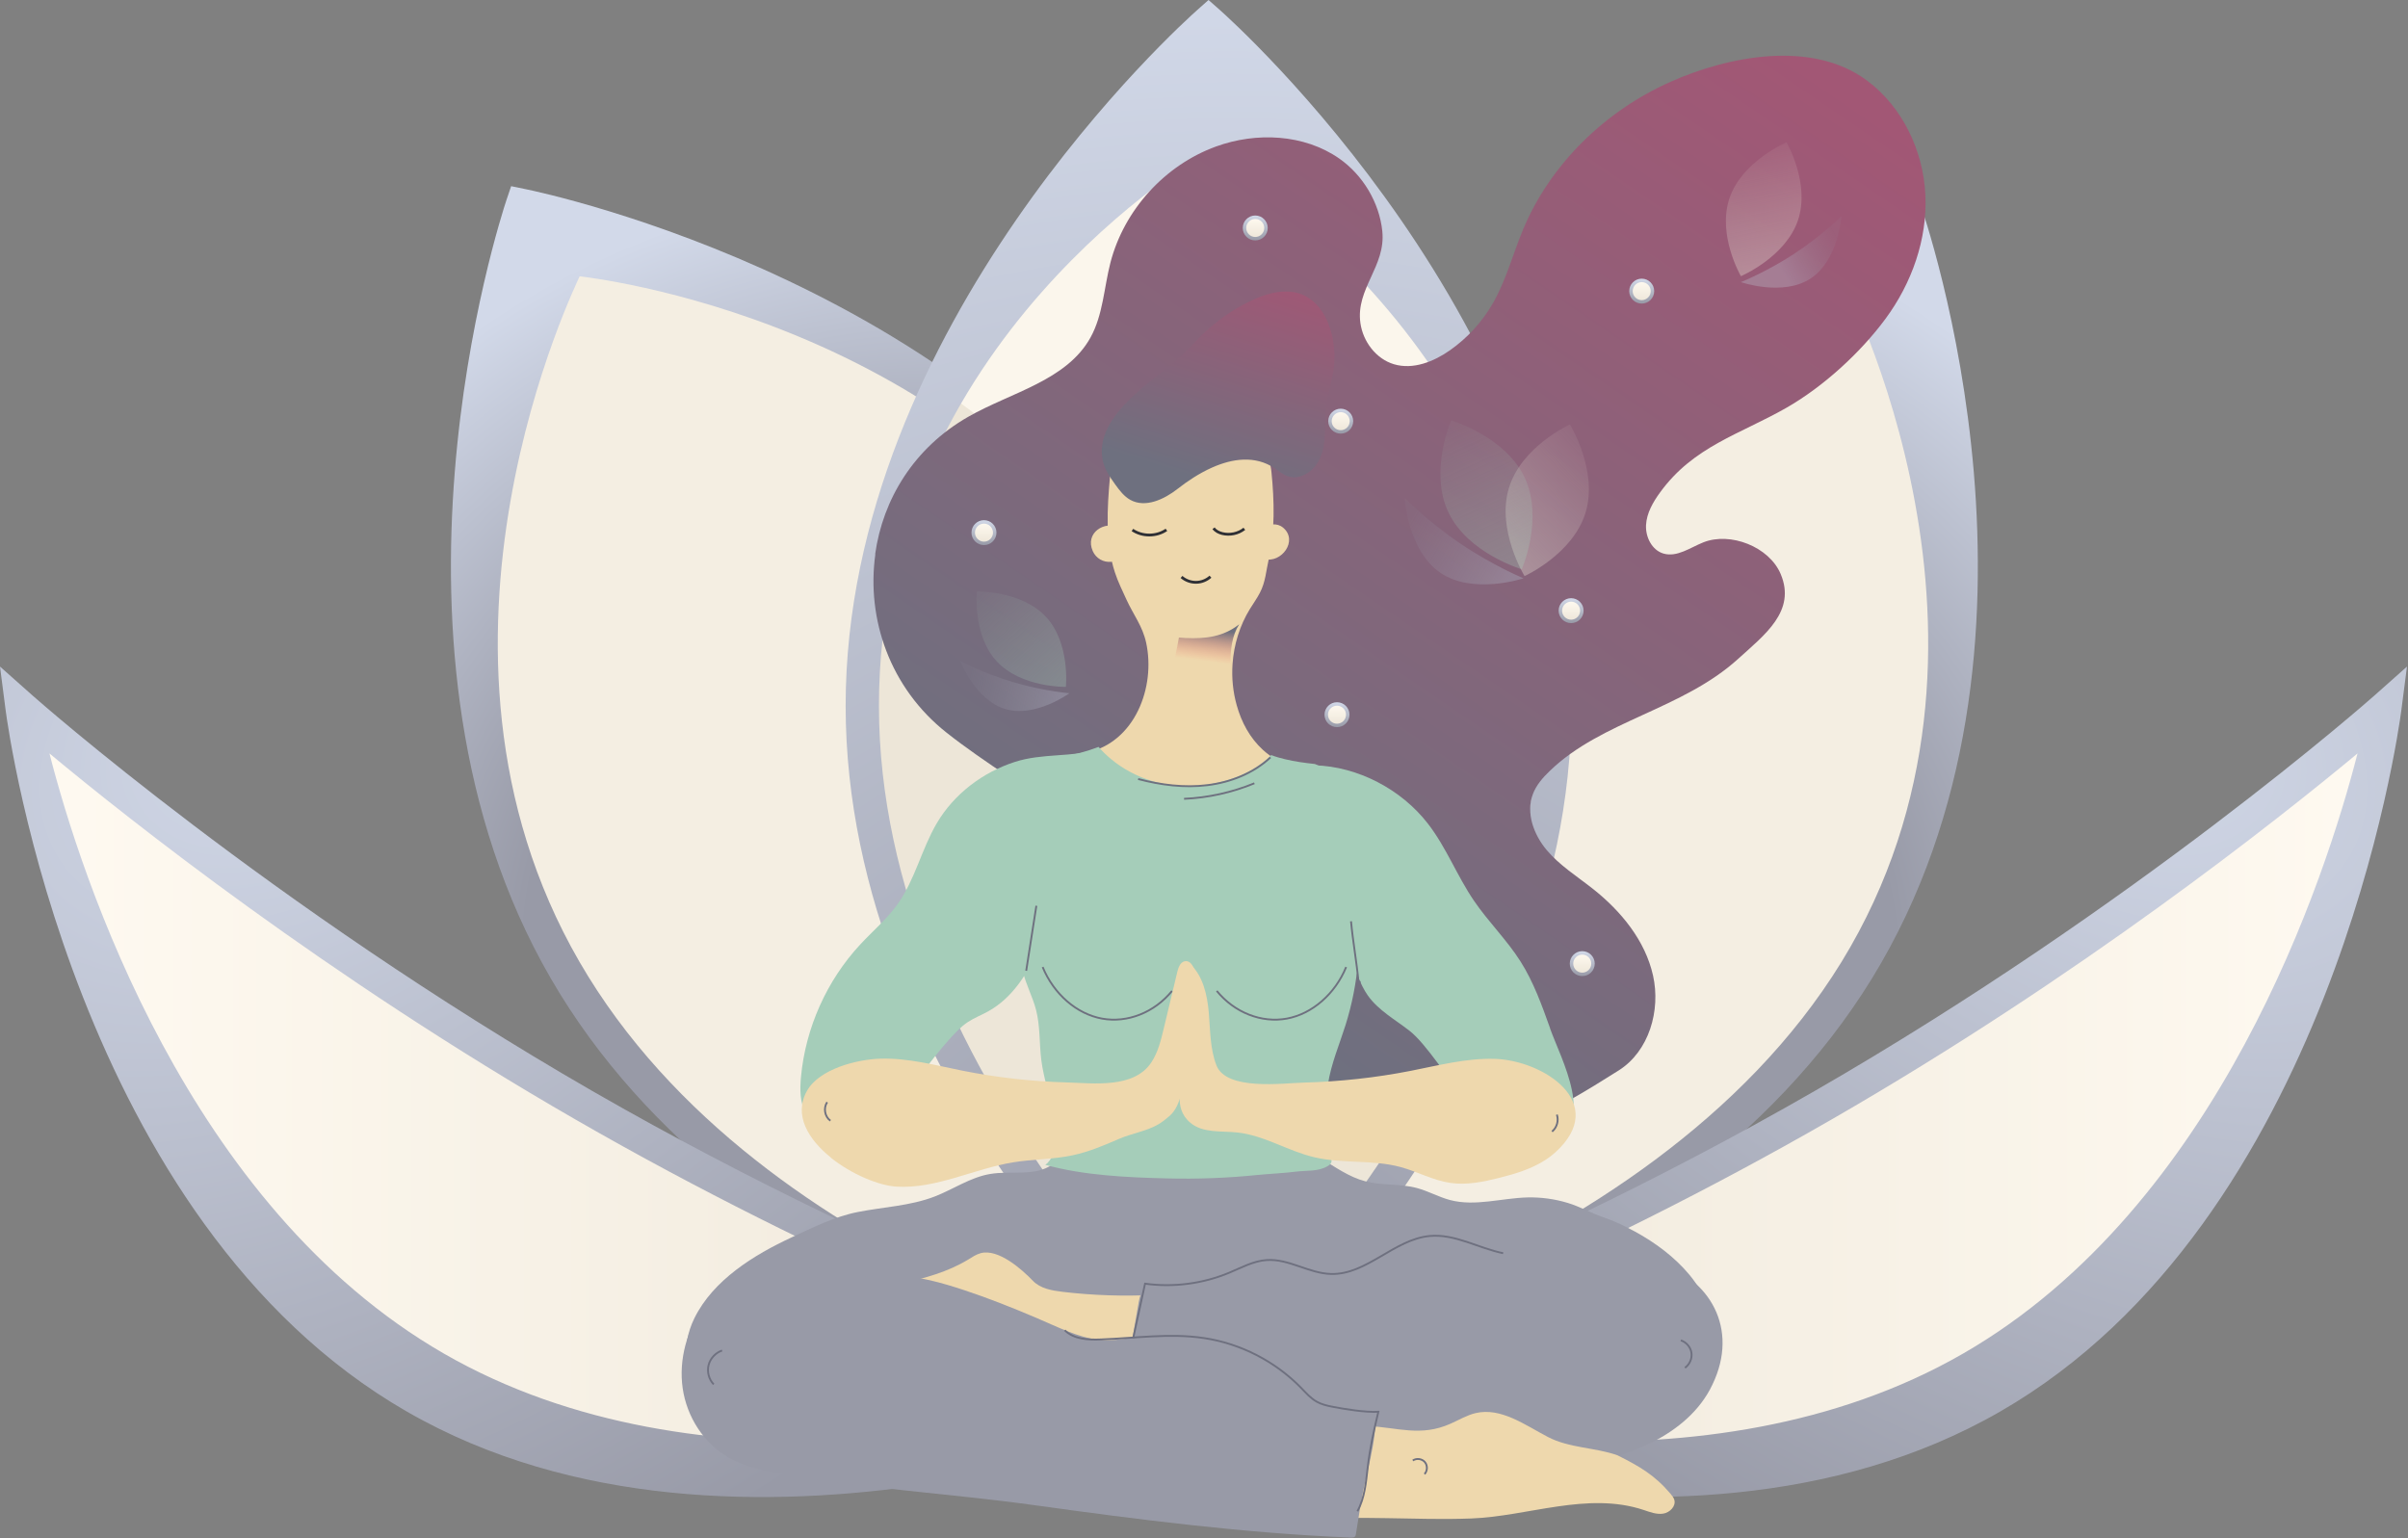 <svg width="648" height="414" viewBox="0 0 648 414" fill="none" xmlns="http://www.w3.org/2000/svg">
<rect x="0" y="0" width="648" height="414" fill="#808080" stroke="none"/>
<path d="M498.362 261.092C447.394 349.096 325.386 373.993 325.386 373.993C325.386 373.993 286.015 256.179 336.953 168.164C387.908 80.136 509.901 55.276 509.901 55.276C509.901 55.276 549.3 173.078 498.362 261.092Z" fill="#F4EEE2"/>
<path d="M313.493 168.151C364.42 256.166 325.046 373.993 325.046 373.993C325.046 373.993 203.038 349.096 152.086 261.079C101.146 173.078 140.544 55.276 140.544 55.276C140.544 55.276 262.525 80.136 313.493 168.151Z" fill="#F4EEE2"/>
<path fill-rule="evenodd" clip-rule="evenodd" d="M309.617 170.393C358.936 255.586 321.184 371.424 320.796 372.572L325.945 369.626C324.714 369.367 205.299 344.068 155.941 258.874C106.62 173.65 155.615 75.524 155.981 74.358C157.186 74.603 260.26 85.186 309.617 170.393ZM136.28 53.86C134.661 58.76 96.83 174.595 148.212 263.32C199.578 352.074 319.073 377.321 324.142 378.354L328.02 379.145L329.279 375.394C330.912 370.503 368.743 254.669 317.372 165.916C265.99 77.19 146.512 51.933 141.43 50.91L137.551 50.108L136.28 53.86Z" fill="url(#paint0_radial_235_17579)"/>
<path fill-rule="evenodd" clip-rule="evenodd" d="M332.616 170.393C280.321 255.586 320.351 371.424 320.763 372.572L315.303 369.626C316.608 369.367 443.231 344.068 495.567 258.874C547.864 173.65 495.913 75.524 495.524 74.358C494.247 74.603 384.952 85.186 332.616 170.393ZM516.414 53.86C518.131 58.76 558.245 174.595 503.762 263.32C449.297 352.074 322.59 377.321 317.215 378.354L313.103 379.145L311.768 375.394C310.036 370.503 269.923 254.669 324.393 165.916C378.876 77.19 505.565 51.933 510.954 50.91L515.067 50.108L516.414 53.86Z" fill="url(#paint1_radial_235_17579)"/>
<path d="M418.404 189.969C418.404 291.589 325.209 373.979 325.209 373.979C325.209 373.979 232.031 291.589 232.031 189.969C232.031 88.349 325.209 5.961 325.209 5.961C325.209 5.961 418.404 88.349 418.404 189.969Z" fill="#FBF6EC"/>
<path d="M336.958 168.162C286.615 255.144 324.472 371.161 325.352 373.85C328.337 371.171 418.403 289.92 418.403 189.969C418.403 159.044 409.751 129.903 397.73 104.335C374.53 120.49 352.456 141.39 336.958 168.162Z" fill="#EDE6D8"/>
<path d="M313.487 168.15C297.989 141.377 275.906 120.49 252.692 104.335C240.68 129.89 232.031 159.031 232.031 189.969C232.031 289.884 322.032 371.134 325.093 373.85C325.99 371.107 363.817 255.131 313.487 168.15Z" fill="#EDE6D8"/>
<path d="M325.206 373.401C327.491 366.378 356.317 273.361 325.206 192.796C294.122 273.361 322.926 366.302 325.206 373.401Z" fill="#D7D1C6"/>
<path fill-rule="evenodd" clip-rule="evenodd" d="M413.935 189.972C413.935 288.45 323.181 369.829 322.262 370.631H328.214C327.278 369.829 236.524 288.347 236.524 189.972C236.524 91.496 323.57 41.723 324.489 40.895C325.398 41.723 413.935 91.585 413.935 189.972ZM322.262 2.626C318.397 6.053 227.564 87.511 227.564 189.972C227.564 292.42 318.397 373.891 322.262 377.319L325.216 379.944L328.201 377.319C332.052 373.891 422.882 292.42 422.882 189.972C422.882 87.511 332.038 6.053 328.201 2.626L325.216 0L322.262 2.626Z" fill="url(#paint2_radial_235_17579)"/>
<path fill-rule="evenodd" clip-rule="evenodd" d="M157.935 296.871C246.172 347.689 326.292 374.074 326.292 374.074C326.292 374.074 200.692 426.247 112.466 375.445C24.228 324.628 6.722 190.076 6.722 190.076C6.722 190.076 69.685 246.052 157.935 296.871Z" fill="url(#paint3_linear_235_17579)"/>
<path fill-rule="evenodd" clip-rule="evenodd" d="M154.95 301.36C222.204 340.099 285.423 364.914 311.538 374.478C279.029 383.863 188.572 404.097 119.479 364.321C50.406 324.554 21.778 235.785 13.309 202.782C34.761 220.623 87.822 262.713 154.95 301.36ZM1.532 191.268C2.285 196.841 20.349 328.611 109.469 379.905C198.603 431.24 322.049 380.991 327.26 378.819L338.349 374.227L326.939 370.479C326.145 370.207 246.208 343.6 159.424 293.649C72.588 243.622 9.585 187.916 8.952 187.361L0 179.407L1.532 191.268Z" fill="url(#paint4_radial_235_17579)"/>
<path fill-rule="evenodd" clip-rule="evenodd" d="M493.008 296.871C404.771 347.689 324.65 374.074 324.65 374.074C324.65 374.074 450.25 426.247 538.477 375.445C626.715 324.628 644.221 190.076 644.221 190.076C644.221 190.076 581.258 246.052 493.008 296.871Z" fill="url(#paint5_linear_235_17579)"/>
<path fill-rule="evenodd" clip-rule="evenodd" d="M492.777 301.36C425.523 340.099 362.304 364.914 336.189 374.478C368.697 383.863 459.155 404.097 528.247 364.321C597.321 324.554 625.948 235.785 634.418 202.782C612.965 220.623 559.904 262.713 492.777 301.36ZM646.194 191.268C645.442 196.841 627.377 328.611 538.258 379.905C449.124 431.24 325.678 380.991 320.466 378.819L309.377 374.227L320.787 370.479C321.581 370.207 401.519 343.6 488.302 293.649C575.139 243.622 638.142 187.916 638.775 187.361L647.727 179.407L646.194 191.268Z" fill="url(#paint6_radial_235_17579)"/>
<path d="M235.56 149.153C233.12 166.567 239.482 185.148 254.715 197.181C275.229 213.41 304.424 226.592 316.328 251.059C320.32 259.278 322.533 268.438 327.901 275.839C333.043 282.943 340.66 287.802 348.189 292.295C357.723 297.989 367.641 303.474 378.534 305.686C400.059 310.074 418.256 299.051 435.598 288.098C443.755 282.943 446.945 271.973 444.836 262.552C442.727 253.131 436.226 245.208 428.644 239.217C424.391 235.857 419.703 232.931 416.217 228.787C412.731 224.642 410.587 218.826 412.487 213.758C413.41 211.303 415.188 209.266 417.088 207.455C431.049 193.976 452.714 190.964 467.738 177.329C474.832 170.886 483.407 164.495 479.189 154.499C476.087 147.133 465.629 143.093 458.379 145.967C454.84 147.377 451.285 150.059 447.625 148.979C444.522 148.056 442.779 144.521 442.953 141.3C443.128 138.078 444.836 135.135 446.736 132.523C455.764 120.107 468.191 116.92 480.741 109.746C490.641 104.086 500.645 94.944 507.39 85.802C514.467 76.224 518.685 64.365 518.127 52.472C517.569 40.578 511.974 28.789 502.423 21.684C487.66 10.679 465.176 15.05 449.507 22.032C432.008 29.834 417.21 44.096 409.82 61.875C407.084 68.475 405.271 75.493 401.698 81.692C398.839 86.638 394.9 90.956 390.229 94.248C385.82 97.347 380.26 99.576 375.1 98.026C370.272 96.581 366.787 91.914 366.089 86.951C364.782 77.67 372.974 71.697 371.981 62.206C371.179 54.474 366.734 47.091 360.373 42.65C350.908 36.068 338.08 35.493 327.239 39.429C313.47 44.427 302.507 56.494 298.829 70.652C297.086 77.408 296.842 84.722 293.461 90.834C287.012 102.467 272.075 105.584 260.536 112.184C245.913 120.542 237.564 134.421 235.508 149.153H235.56Z" fill="url(#paint7_linear_235_17579)"/>
<path d="M332.747 302.481C325.269 300.705 317.548 300.026 309.879 300.496C301.74 301.001 293.164 303.074 287.534 308.994C286.123 310.492 284.903 312.198 283.229 313.4C278.576 316.726 272.144 315.019 266.497 315.96C261.146 316.848 256.527 320.104 251.473 322.055C244.885 324.58 237.738 324.841 230.871 326.199C224.562 327.435 218.793 330.361 213.006 333.043C202.914 337.727 191.916 344.484 186.844 354.827C183.08 362.489 184.23 370.848 188.5 378.057C195.176 389.359 210.444 392.128 223.516 390.856C236.78 389.568 250.462 384.466 263.308 389.307C275.316 393.834 290.166 397.456 303.012 398.606C313.156 399.511 323.422 398.606 333.496 397.439C351.78 395.332 369.924 390.351 388.19 390.264C408.757 390.177 437.254 390.978 452.923 375.306C462.422 365.815 463.241 353.469 454.649 343.125C450.64 338.302 445.463 334.471 439.99 331.475C437.236 329.978 434.361 328.602 431.398 327.592C428.156 326.495 425.193 324.754 421.898 323.761C418.395 322.699 414.718 322.194 411.057 322.281C404.068 322.455 396.957 324.771 390.194 322.977C387.127 322.159 384.32 320.557 381.253 319.739C376.756 318.537 371.928 319.112 367.431 317.945C363.004 316.796 359.205 314.027 355.283 311.659C348.311 307.444 340.677 304.345 332.764 302.464L332.747 302.481Z" fill="#989AA7"/>
<path d="M300.851 235.491C299.561 224.729 299.944 212.087 295.622 201.743C288.319 203.815 280.458 202.701 273.138 205.052C264.458 207.838 256.702 213.706 252.065 221.612C248.004 228.543 246.244 236.71 241.608 243.258C238.732 247.315 234.88 250.554 231.499 254.194C222.488 263.893 216.788 276.623 215.551 289.805C215.237 293.166 215.237 296.701 216.823 299.678C221.39 308.263 233.73 303.074 239.185 298.494C245.303 293.375 249.887 285.921 255.238 279.983C256.824 278.225 258.427 276.431 260.414 275.108C262.14 273.958 264.109 273.209 265.922 272.199C272.353 268.63 276.606 262.065 279.43 255.273C279.778 254.437 280.127 253.567 280.754 252.922C282.358 251.251 285.286 251.651 287.046 253.149C291.142 256.597 292.101 265.077 296.354 267.498C297.574 268.194 299.055 268.177 300.467 268.159C301.391 268.159 302.332 268.125 303.256 268.107C303.36 257.224 302.14 246.305 300.851 235.491Z" fill="#A5CDB9"/>
<path d="M343.396 204.39C342.28 203.798 341.13 202.979 339.858 201.83C336.337 198.609 334.089 194.394 332.816 189.849C331.788 186.227 331.422 182.431 331.683 178.687C332.049 173.48 333.618 168.361 336.354 163.903C337.243 162.458 338.254 161.064 339.039 159.549C340.59 156.589 340.694 153.646 341.426 150.494C343.135 143.041 342.925 134.665 342.158 127.108C342.054 125.993 341.897 124.844 341.287 123.903C339.544 121.239 334.193 120.421 331.561 118.401C327.814 115.51 323.526 118.523 319.274 119.567C314.358 120.751 309.321 121.518 304.267 121.814C303.395 121.866 302.489 121.901 301.687 122.266C299.491 123.242 298.898 126.063 298.689 128.448C297.94 136.807 297.382 145.967 300.014 154.029C300.851 156.589 302.036 158.975 303.151 161.413C304.981 165.418 307.474 168.535 308.432 172.975C311.029 184.939 305.4 199.828 292.432 202.562C298.044 212.087 300.746 222.953 302.716 233.732C303.308 236.971 307.055 267.985 305.696 268.037C314.463 267.707 323.317 266.627 330.376 261.629C334.001 259.052 336.738 255.343 340.381 252.835C341.67 251.947 343.03 251.303 344.424 250.798C342.664 235.404 342.193 219.923 343.413 204.407L343.396 204.39Z" fill="#EED8AD"/>
<path d="M417.123 276.709C414.909 270.527 412.678 264.276 409.157 258.738C405.48 252.939 400.495 248.081 396.643 242.421C392.111 235.769 389.201 228.072 384.268 221.699C377.139 212.47 365.409 206.27 353.679 205.974C350.455 205.905 348.067 205.957 345.784 205.33C344.651 220.254 345.122 235.177 346.795 250.014C348.782 249.457 350.838 249.021 352.93 248.464C353.836 248.22 354.812 247.976 355.701 248.273C356.381 248.499 356.921 249.004 357.409 249.509C359.884 252.016 361.924 254.959 363.44 258.146C364.991 261.403 366.002 264.955 368.076 267.915C370.917 271.938 375.414 274.393 379.301 277.423C388.486 284.598 402.099 315.037 417.314 308.054C429.777 302.342 420.086 285.138 417.105 276.744L417.123 276.709Z" fill="#A5CDB9"/>
<path d="M281.748 292.661C282.306 294.872 282.863 297.101 283.282 299.348C284.014 303.353 285.112 310.771 281.295 313.505C291.665 316.378 303.36 316.901 314.062 317.162C322.184 317.371 330.306 317.057 338.376 316.239C341.845 315.891 345.348 315.769 348.817 315.333C351.675 314.968 354.655 315.368 357.218 313.888C357.636 313.644 358.037 313.366 358.229 312.93C358.385 312.547 358.333 312.112 358.281 311.711C357.374 305.077 356.346 298.338 357.374 291.72C358.229 286.252 360.442 281.115 362.098 275.856C363.841 270.301 364.974 264.537 365.462 258.739C365.653 256.353 365.741 253.88 364.887 251.651C364.102 249.579 362.586 247.872 361.087 246.236C357.671 242.492 352.163 237.685 350.821 232.601C349.374 227.15 350.525 220.167 352.424 214.995C353.54 211.983 354.725 208.866 357.061 206.671C356.852 206.863 355.422 206.306 353.836 205.627C351.135 205.331 348.451 204.982 345.801 204.338C344.634 204.059 343.326 203.711 342.089 203.223C336.023 209.423 325.775 211.965 317.478 211.512C309.182 211.06 301.06 207.263 295.622 201.029C292.432 202.248 289.121 203.154 285.757 203.589C287.988 205.296 289.382 207.908 290.079 210.624C292.415 219.767 291.857 229.658 288.127 238.347C286.349 242.474 283.63 247.542 280.005 250.345C278.332 251.634 276.798 251.791 275.77 253.863C274.654 256.109 274.706 258.948 275.229 261.333C276.048 264.938 277.879 268.229 278.802 271.799C279.935 276.17 279.656 280.767 280.214 285.26C280.528 287.767 281.12 290.223 281.73 292.661H281.748Z" fill="#A5CDB9"/>
<path d="M315.404 266.696C310.646 272.53 303.36 275.403 296.546 274.149C289.731 272.896 283.561 267.532 280.58 260.271" stroke="#6E707F" stroke-width="0.5" stroke-miterlimit="10"/>
<path d="M327.431 266.696C332.189 272.53 339.474 275.403 346.289 274.149C353.104 272.896 359.274 267.532 362.255 260.271" stroke="#6E707F" stroke-width="0.5" stroke-miterlimit="10"/>
<path d="M223.603 311.607C229.163 316.047 236.431 319.077 241.224 319.373C251.961 320.035 262.07 314.55 272.685 312.826C277.966 311.972 283.386 312.059 288.615 310.945C292.99 310.022 297.121 308.263 301.217 306.487C304.633 305.024 308.572 304.45 311.779 302.569C312.807 301.959 313.731 301.193 314.637 300.427C318.123 297.519 318.455 291.198 318.96 286.896C319.901 278.921 322.428 270.545 321.696 262.517C321.54 260.706 320.563 258.338 318.786 258.721C317.6 258.982 317.112 260.393 316.816 261.577L313.173 276.796C312.424 279.948 311.64 283.17 309.862 285.886C305.173 293.061 294.245 291.528 286.907 291.32C277.513 291.058 268.136 289.996 258.915 288.15C251.647 286.687 244.362 284.72 236.954 284.929C230.767 285.103 220.518 287.628 217.154 293.601C213.494 300.113 217.52 306.678 223.621 311.572L223.603 311.607Z" fill="#EED8AD"/>
<path d="M416.007 312.111C412.277 314.567 407.815 315.925 403.423 317.022C399.101 318.102 394.639 319.025 390.229 318.363C385.593 317.684 381.392 315.316 376.878 314.097C369.331 312.059 361.226 313.261 353.61 311.45C346.551 309.778 340.172 305.564 332.956 304.798C328.616 304.345 323.736 305.007 320.372 302.22C315.335 298.041 318.263 291.842 318.42 286.531C318.681 277.684 317.391 267.88 320.197 259.348C323.718 262.621 324.868 267.706 325.287 272.495C325.705 277.284 325.601 282.229 327.343 286.722C330.028 293.635 345.296 291.511 350.891 291.372C360.547 291.11 370.185 290.066 379.667 288.202C387.127 286.74 394.586 284.772 402.186 284.981C415.293 285.346 433.158 296.892 418.535 310.161C417.733 310.875 416.896 311.537 416.007 312.111Z" fill="#EED8AD"/>
<path d="M326.176 125.837C331.631 123.416 337.679 122.528 342.925 125.958C344.093 126.725 345.174 127.682 346.481 128.153C349.88 129.372 353.645 126.777 355.143 123.503C357.061 119.341 356.346 114.64 356.799 110.216C357.218 106.02 358.786 101.927 359.065 97.748C359.501 91.305 357.357 82.755 351.135 79.603C346.69 77.357 341.252 78.75 336.738 80.892C330.672 83.765 325.287 87.874 320.825 92.89C313.679 100.917 294.837 110.216 296.615 123.225C296.981 125.906 298.567 128.257 300.153 130.451C301.286 132.019 302.489 133.603 304.18 134.544C308.223 136.772 313.26 134.422 316.903 131.566C319.518 129.511 322.707 127.386 326.141 125.854L326.176 125.837Z" fill="url(#paint8_linear_235_17579)"/>
<path d="M345.261 141.996C343.64 140.655 341.391 140.968 339.858 142.327C338.55 143.493 338.115 144.904 338.533 146.262C338.167 146.802 337.958 147.411 338.115 148.073C338.15 148.213 338.184 148.369 338.219 148.509C338.446 149.449 339.265 150.215 340.171 150.459C344.86 151.713 349.444 145.444 345.261 141.996Z" fill="#EED8AD"/>
<path d="M303.029 147.151C303.151 145.984 302.907 145.061 302.663 143.912C302.611 143.633 302.489 143.407 302.367 143.215C302.245 142.727 302.019 142.275 301.443 142.014C297.208 139.994 291.892 143.424 294.071 148.335C294.942 150.285 296.912 151.417 299.038 151.208C300.868 151.016 302.507 149.763 302.646 148.004C302.82 147.76 302.977 147.481 303.012 147.151H303.029Z" fill="#EED8AD"/>
<path d="M333.461 168.03C329.139 171.443 324.363 171.948 319.082 171.722C318.298 171.687 317.705 171.618 317.252 171.583C316.642 174.978 315.927 178.357 315.073 181.683C316.607 182.101 318.089 182.78 319.535 183.476C323.317 185.34 327.1 187.185 330.882 189.049C331.492 185.531 331.126 181.926 331.126 178.357C331.126 174.787 331.527 171.06 333.461 168.048V168.03Z" fill="url(#paint9_linear_235_17579)"/>
<path d="M313.94 370.013C299.875 368.01 285.53 368.742 271.395 367.54C263.848 366.896 256.562 364.771 249.242 362.891C243.473 361.411 234.984 360.209 229.111 361.115C227.159 361.411 225.224 362.003 223.237 361.985C221.25 361.968 219.124 361.184 218.182 359.443C217.224 357.684 217.799 355.403 219.071 353.853C220.344 352.303 222.191 351.363 224.039 350.579C235.821 345.616 249.556 345.686 260.484 339.034C261.599 338.355 262.68 337.606 263.935 337.275C268.658 336.039 274.915 341.559 277.966 344.728C279.97 346.818 283.072 347.34 285.948 347.688C294.192 348.664 302.506 348.925 310.785 348.507C315.474 348.263 313.748 357.44 313.801 360.644C313.801 361.236 313.714 369.978 313.94 370.013Z" fill="#EED8AD"/>
<path d="M436.383 338.441C427.023 338.546 418.134 341.158 409.158 338.023C400.025 334.854 390.613 330.239 380.835 333.53C372.852 336.212 365.514 343.213 356.677 342.62C353.157 342.377 349.88 340.862 346.533 339.747C339.3 337.361 335.204 340.583 328.564 342.882C324.712 344.222 320.685 345.058 316.624 345.389C311.326 345.825 307.631 343.926 306.463 350.282C304.929 358.606 303.779 367.191 302.158 375.602C301.827 377.309 301.496 378.998 301.164 380.704C300.833 382.968 300.485 385.215 300.066 387.461C303.674 388.158 307.282 388.819 310.89 389.446C333.583 393.434 356.451 397.213 379.545 397.683C399.833 398.083 424.722 397.474 443.354 388.767C450.222 385.563 456.548 380.67 460.139 374C462.161 370.221 463.241 366.547 463.485 363.064C464.514 348.976 452.174 338.267 436.4 338.424L436.383 338.441Z" fill="#989AA7"/>
<path d="M350.769 409.141C365.758 407.748 380.887 409.246 395.911 408.689C411.197 408.114 427.215 401.392 442.291 406.39C444.017 406.965 445.777 407.661 447.572 407.383C449.368 407.104 451.076 405.363 450.553 403.639C450.361 403.029 449.943 402.524 449.542 402.037C445.254 396.969 441.123 394.618 435.25 391.675C429.132 389.516 422.387 389.795 416.53 386.747C410.343 383.508 403.929 378.737 397.114 380.322C394.726 380.879 392.6 382.185 390.351 383.177C382.299 386.765 376.146 384.187 368.181 383.804C367.083 383.752 352.407 383.404 352.372 383.7L350.751 409.124L350.769 409.141Z" fill="#EED8AD"/>
<path d="M366.229 404.544C367.414 397.073 370.516 388.21 370.098 380.687C367.24 380.443 364.381 380.199 361.523 379.938C359.815 379.799 358.072 379.625 356.503 378.911C354.551 378.005 353.087 376.316 351.57 374.784C339.945 363.081 323.631 357.317 307.456 359.599C303.535 360.156 299.596 361.027 295.657 360.591C290.079 359.982 284.153 356.934 279.029 354.758C272.597 352.024 266.114 349.429 259.473 347.235C253.408 345.232 247.203 343.491 240.823 343.247C236.222 343.056 231.621 343.648 227.019 344.031C221.512 344.484 215.986 344.605 210.479 344.414C205.877 344.257 201.049 343.247 196.657 345.11C193.624 346.399 191.254 348.889 189.337 351.571C184.857 357.927 182.609 365.937 183.707 373.617C184.805 381.296 189.389 388.54 196.169 392.354C200.248 394.653 204.919 395.68 209.538 396.516C232.109 400.643 255.395 401.932 278.175 405.084C306.358 409.002 335.1 412.676 363.51 413.825C363.928 413.825 364.399 413.825 364.66 413.512C364.817 413.338 364.852 413.076 364.887 412.85C365.322 410.081 365.776 407.295 366.211 404.526L366.229 404.544Z" fill="#989AA7"/>
<path d="M317.949 155.283C319.012 156.223 320.442 156.745 321.853 156.728C323.265 156.728 324.677 156.171 325.74 155.213" stroke="#2F3035" stroke-width="0.75" stroke-miterlimit="10"/>
<path d="M304.737 142.64C307.421 144.469 311.221 144.451 313.888 142.605" stroke="#2F3035" stroke-width="0.75" stroke-miterlimit="10"/>
<path d="M326.577 142.17C327.117 142.936 328.006 143.371 328.912 143.598C330.951 144.103 333.217 143.633 334.856 142.327" stroke="#2F3035" stroke-width="0.75" stroke-miterlimit="10"/>
<path d="M286.523 358.032C288.998 360.47 292.85 360.644 296.301 360.505C305.522 360.157 314.794 358.764 323.927 360.122C333.81 361.585 343.169 366.391 350.141 373.548C351.431 374.889 352.686 376.317 354.307 377.24C355.562 377.954 356.973 378.302 358.385 378.58C361.819 379.26 367.414 380.165 370.917 379.974C369.697 385.128 368.669 389.656 368.059 394.915C367.588 398.955 367.257 403.169 365.287 406.739" stroke="#6E707F" stroke-width="0.5" stroke-miterlimit="10"/>
<path d="M380.19 393.086C381.166 392.407 382.648 392.598 383.414 393.487C384.199 394.392 384.164 395.872 383.345 396.743" stroke="#6E707F" stroke-width="0.5" stroke-miterlimit="10"/>
<path d="M404.504 337.292C397.829 335.933 391.536 332.033 384.756 332.659C375.205 333.53 367.815 343.108 358.229 342.881C352.268 342.742 346.795 338.719 340.852 339.137C337.296 339.381 334.071 341.175 330.777 342.551C323.666 345.511 315.77 346.538 308.136 345.493L304.947 360.138" stroke="#6E707F" stroke-width="0.5" stroke-miterlimit="10"/>
<path d="M452.313 360.748C453.777 361.218 454.945 362.559 455.171 364.091C455.398 365.624 454.701 367.243 453.428 368.131" stroke="#6E707F" stroke-width="0.5" stroke-miterlimit="10"/>
<path d="M194.321 363.482C192.561 364.074 191.132 365.607 190.679 367.418C190.225 369.229 190.766 371.249 192.055 372.59" stroke="#6E707F" stroke-width="0.5" stroke-miterlimit="10"/>
<path d="M418.953 299.991C419.511 301.576 418.97 303.491 417.663 304.554" stroke="#6E707F" stroke-width="0.5" stroke-miterlimit="10"/>
<path d="M222.592 296.648C221.529 298.181 221.93 300.549 223.464 301.629" stroke="#6E707F" stroke-width="0.5" stroke-miterlimit="10"/>
<path d="M341.879 203.85C337.295 208.133 331.16 210.554 324.921 211.32C318.681 212.086 312.336 211.268 306.271 209.666" stroke="#6E707F" stroke-width="0.5" stroke-miterlimit="10"/>
<path d="M318.629 214.995C325.113 214.716 331.544 213.288 337.557 210.815" stroke="#6E707F" stroke-width="0.5" stroke-miterlimit="10"/>
<path d="M366.142 264.328H365.584C365.078 258.877 364.067 253.41 363.562 247.959" stroke="#6E707F" stroke-width="0.5" stroke-miterlimit="10"/>
<path d="M276.153 261.281C277.059 255.447 277.983 249.614 278.889 243.78" stroke="#6E707F" stroke-width="0.5" stroke-miterlimit="10"/>
<path fill-rule="evenodd" clip-rule="evenodd" d="M444.683 78.356C444.683 79.95 443.387 81.245 441.791 81.245C440.192 81.245 438.898 79.95 438.898 78.356C438.898 76.759 440.192 75.467 441.791 75.467C443.387 75.467 444.683 76.759 444.683 78.356Z" fill="url(#paint10_linear_235_17579)"/>
<path fill-rule="evenodd" clip-rule="evenodd" d="M444.218 78.355C444.218 79.002 443.966 79.612 443.507 80.069C443.048 80.529 442.439 80.781 441.791 80.781C441.145 80.781 440.532 80.529 440.073 80.069C439.616 79.612 439.361 79.002 439.361 78.355C439.361 77.017 440.451 75.93 441.789 75.93C443.129 75.928 444.218 77.017 444.218 78.355ZM441.791 75C439.94 75 438.432 76.502 438.432 78.353C438.432 79.251 438.781 80.092 439.417 80.728C440.052 81.359 440.894 81.708 441.791 81.708C442.689 81.708 443.532 81.359 444.167 80.728C444.799 80.092 445.15 79.251 445.15 78.353C445.148 76.504 443.642 75 441.791 75Z" fill="url(#paint11_linear_235_17579)"/>
<path fill-rule="evenodd" clip-rule="evenodd" d="M362.683 192.356C362.683 193.95 361.387 195.245 359.791 195.245C358.192 195.245 356.898 193.95 356.898 192.356C356.898 190.759 358.192 189.467 359.791 189.467C361.387 189.467 362.683 190.759 362.683 192.356Z" fill="url(#paint12_linear_235_17579)"/>
<path fill-rule="evenodd" clip-rule="evenodd" d="M362.218 192.355C362.218 193.002 361.966 193.612 361.507 194.069C361.048 194.529 360.439 194.781 359.791 194.781C359.145 194.781 358.532 194.529 358.073 194.069C357.616 193.612 357.361 193.002 357.361 192.355C357.361 191.017 358.451 189.93 359.789 189.93C361.129 189.928 362.218 191.017 362.218 192.355ZM359.791 189C357.94 189 356.432 190.502 356.432 192.353C356.432 193.25 356.781 194.092 357.417 194.728C358.052 195.359 358.894 195.708 359.791 195.708C360.689 195.708 361.532 195.359 362.167 194.728C362.799 194.092 363.15 193.25 363.15 192.353C363.148 190.504 361.642 189 359.791 189Z" fill="url(#paint13_linear_235_17579)"/>
<path fill-rule="evenodd" clip-rule="evenodd" d="M428.683 259.356C428.683 260.95 427.387 262.245 425.791 262.245C424.192 262.245 422.898 260.95 422.898 259.356C422.898 257.759 424.192 256.467 425.791 256.467C427.387 256.467 428.683 257.759 428.683 259.356Z" fill="url(#paint14_linear_235_17579)"/>
<path fill-rule="evenodd" clip-rule="evenodd" d="M428.218 259.355C428.218 260.002 427.966 260.612 427.507 261.069C427.048 261.529 426.439 261.781 425.791 261.781C425.145 261.781 424.532 261.529 424.073 261.069C423.616 260.612 423.361 260.002 423.361 259.355C423.361 258.017 424.451 256.93 425.789 256.93C427.129 256.928 428.218 258.017 428.218 259.355ZM425.791 256C423.94 256 422.432 257.502 422.432 259.353C422.432 260.25 422.781 261.092 423.417 261.728C424.052 262.359 424.894 262.708 425.791 262.708C426.689 262.708 427.532 262.359 428.167 261.728C428.799 261.092 429.15 260.25 429.15 259.353C429.148 257.504 427.642 256 425.791 256Z" fill="url(#paint15_linear_235_17579)"/>
<path fill-rule="evenodd" clip-rule="evenodd" d="M363.683 113.356C363.683 114.95 362.387 116.245 360.791 116.245C359.192 116.245 357.898 114.95 357.898 113.356C357.898 111.759 359.192 110.467 360.791 110.467C362.387 110.467 363.683 111.759 363.683 113.356Z" fill="url(#paint16_linear_235_17579)"/>
<path fill-rule="evenodd" clip-rule="evenodd" d="M363.218 113.355C363.218 114.002 362.966 114.612 362.507 115.069C362.048 115.529 361.439 115.781 360.791 115.781C360.145 115.781 359.532 115.529 359.073 115.069C358.616 114.612 358.361 114.002 358.361 113.355C358.361 112.017 359.451 110.93 360.789 110.93C362.129 110.928 363.218 112.017 363.218 113.355ZM360.791 110C358.94 110 357.432 111.502 357.432 113.353C357.432 114.25 357.781 115.092 358.417 115.728C359.052 116.359 359.894 116.708 360.791 116.708C361.689 116.708 362.532 116.359 363.167 115.728C363.799 115.092 364.15 114.25 364.15 113.353C364.148 111.504 362.642 110 360.791 110Z" fill="url(#paint17_linear_235_17579)"/>
<path fill-rule="evenodd" clip-rule="evenodd" d="M340.683 61.356C340.683 62.95 339.387 64.245 337.791 64.245C336.192 64.245 334.898 62.95 334.898 61.356C334.898 59.759 336.192 58.467 337.791 58.467C339.387 58.467 340.683 59.759 340.683 61.356Z" fill="url(#paint18_linear_235_17579)"/>
<path fill-rule="evenodd" clip-rule="evenodd" d="M340.218 61.355C340.218 62.002 339.966 62.612 339.507 63.069C339.048 63.529 338.439 63.781 337.791 63.781C337.145 63.781 336.532 63.529 336.073 63.069C335.616 62.612 335.361 62.002 335.361 61.355C335.361 60.017 336.451 58.93 337.789 58.93C339.129 58.928 340.218 60.017 340.218 61.355ZM337.791 58C335.94 58 334.432 59.502 334.432 61.353C334.432 62.251 334.781 63.092 335.417 63.728C336.052 64.359 336.894 64.708 337.791 64.708C338.689 64.708 339.532 64.359 340.167 63.728C340.799 63.092 341.15 62.251 341.15 61.353C341.148 59.504 339.642 58 337.791 58Z" fill="url(#paint19_linear_235_17579)"/>
<path fill-rule="evenodd" clip-rule="evenodd" d="M425.683 164.356C425.683 165.95 424.387 167.245 422.791 167.245C421.192 167.245 419.898 165.95 419.898 164.356C419.898 162.759 421.192 161.467 422.791 161.467C424.387 161.467 425.683 162.759 425.683 164.356Z" fill="url(#paint20_linear_235_17579)"/>
<path fill-rule="evenodd" clip-rule="evenodd" d="M425.218 164.355C425.218 165.002 424.966 165.612 424.507 166.069C424.048 166.529 423.439 166.781 422.791 166.781C422.145 166.781 421.532 166.529 421.073 166.069C420.616 165.612 420.361 165.002 420.361 164.355C420.361 163.017 421.451 161.93 422.789 161.93C424.129 161.928 425.218 163.017 425.218 164.355ZM422.791 161C420.94 161 419.432 162.502 419.432 164.353C419.432 165.25 419.781 166.092 420.417 166.728C421.052 167.359 421.894 167.708 422.791 167.708C423.689 167.708 424.532 167.359 425.167 166.728C425.799 166.092 426.15 165.25 426.15 164.353C426.148 162.504 424.642 161 422.791 161Z" fill="url(#paint21_linear_235_17579)"/>
<path fill-rule="evenodd" clip-rule="evenodd" d="M267.683 143.356C267.683 144.95 266.387 146.245 264.791 146.245C263.192 146.245 261.898 144.95 261.898 143.356C261.898 141.759 263.192 140.467 264.791 140.467C266.387 140.467 267.683 141.759 267.683 143.356Z" fill="url(#paint22_linear_235_17579)"/>
<path fill-rule="evenodd" clip-rule="evenodd" d="M267.218 143.355C267.218 144.002 266.966 144.612 266.507 145.069C266.048 145.529 265.439 145.781 264.791 145.781C264.145 145.781 263.532 145.529 263.073 145.069C262.616 144.612 262.361 144.002 262.361 143.355C262.361 142.017 263.451 140.93 264.789 140.93C266.129 140.928 267.218 142.017 267.218 143.355ZM264.791 140C262.94 140 261.432 141.502 261.432 143.353C261.432 144.25 261.781 145.092 262.417 145.728C263.052 146.359 263.894 146.708 264.791 146.708C265.689 146.708 266.532 146.359 267.167 145.728C267.799 145.092 268.15 144.25 268.15 143.353C268.148 141.504 266.642 140 264.791 140Z" fill="url(#paint23_linear_235_17579)"/>
<path opacity="0.35" d="M483.824 59.325C480.432 69.273 468.483 74.331 468.483 74.331C468.483 74.331 462.033 63.256 465.422 53.307C468.813 43.356 480.761 38.303 480.761 38.303C480.761 38.303 487.213 49.376 483.824 59.325Z" fill="url(#paint24_linear_235_17579)"/>
<path opacity="0.35" fill-rule="evenodd" clip-rule="evenodd" d="M482.853 68.284C475.37 73.2 468.474 75.927 468.474 75.927C468.474 75.927 479.762 79.871 487.244 74.957C494.727 70.042 495.576 58.129 495.576 58.129C495.576 58.129 490.337 63.369 482.853 68.284Z" fill="url(#paint25_linear_235_17579)"/>
<path opacity="0.35" d="M406.032 131.406C402.66 142.675 410.263 155.046 410.263 155.046C410.263 155.046 423.334 149.144 426.71 137.877C430.085 126.607 422.48 114.24 422.48 114.24C422.48 114.24 409.407 120.139 406.032 131.406Z" fill="url(#paint26_linear_235_17579)"/>
<path opacity="0.3" d="M389.767 137.884C395.011 148.946 409.507 153.214 409.507 153.214C409.507 153.214 415.502 139.545 410.262 128.482C405.02 117.418 390.526 113.154 390.526 113.154C390.526 113.154 384.528 126.822 389.767 137.884Z" fill="url(#paint27_linear_235_17579)"/>
<path opacity="0.3" d="M268.251 178.025C274.86 185.118 286.824 184.865 286.824 184.865C286.824 184.865 288.072 173.112 281.466 166.018C274.859 158.923 262.897 159.179 262.897 159.179C262.897 159.179 261.645 170.932 268.251 178.025Z" fill="url(#paint28_linear_235_17579)"/>
<path opacity="0.4" fill-rule="evenodd" clip-rule="evenodd" d="M392.986 146.307C401.824 152.285 409.998 155.646 409.998 155.646C409.998 155.646 396.484 160.165 387.647 154.188C378.809 148.21 377.989 134 377.989 134C377.989 134 384.147 140.329 392.986 146.307Z" fill="url(#paint29_linear_235_17579)"/>
<path opacity="0.4" fill-rule="evenodd" clip-rule="evenodd" d="M272.701 183.611C280.804 186.005 287.778 186.582 287.778 186.582C287.778 186.582 278.661 193.232 270.559 190.839C262.456 188.445 258.431 177.916 258.431 177.916C258.431 177.916 264.596 181.217 272.701 183.611Z" fill="url(#paint30_linear_235_17579)"/>
<defs>
<radialGradient id="paint0_radial_235_17579" cx="0" cy="0" r="1" gradientUnits="userSpaceOnUse" gradientTransform="translate(245.475 251.823) rotate(-115.743) scale(201.3 213.802)">
<stop offset="0.497" stop-color="#989AA7"/>
<stop offset="1" stop-color="#D2D9E9"/>
</radialGradient>
<radialGradient id="paint1_radial_235_17579" cx="0" cy="0" r="1" gradientUnits="userSpaceOnUse" gradientTransform="translate(400.629 251.823) rotate(-62.92) scale(203.648 224.092)">
<stop offset="0.497" stop-color="#989AA7"/>
<stop offset="1" stop-color="#D2D9E9"/>
</radialGradient>
<radialGradient id="paint2_radial_235_17579" cx="0" cy="0" r="1" gradientUnits="userSpaceOnUse" gradientTransform="translate(332.92 369.346) rotate(2.042) scale(376.869 375.862)">
<stop stop-color="#989AA7"/>
<stop offset="1" stop-color="#D2D9E9"/>
</radialGradient>
<linearGradient id="paint3_linear_235_17579" x1="326.289" y1="281.313" x2="6.709" y2="281.313" gradientUnits="userSpaceOnUse">
<stop stop-color="#EDE6D8"/>
<stop offset="1" stop-color="#FFFAF1"/>
</linearGradient>
<radialGradient id="paint4_radial_235_17579" cx="0" cy="0" r="1" gradientUnits="userSpaceOnUse" gradientTransform="translate(77.344 191.383) rotate(58.865) scale(247.142 373.819)">
<stop stop-color="#D2D9E9"/>
<stop offset="1" stop-color="#989AA7"/>
</radialGradient>
<linearGradient id="paint5_linear_235_17579" x1="324.654" y1="281.313" x2="644.233" y2="281.313" gradientUnits="userSpaceOnUse">
<stop stop-color="#EDE6D8"/>
<stop offset="1" stop-color="#FFFAF1"/>
</linearGradient>
<radialGradient id="paint6_radial_235_17579" cx="0" cy="0" r="1" gradientUnits="userSpaceOnUse" gradientTransform="translate(570.383 191.383) rotate(121.135) scale(247.142 373.819)">
<stop stop-color="#D2D9E9"/>
<stop offset="1" stop-color="#989AA7"/>
</radialGradient>
<linearGradient id="paint7_linear_235_17579" x1="327.432" y1="270" x2="495.432" y2="24" gradientUnits="userSpaceOnUse">
<stop stop-color="#6E707F"/>
<stop offset="1" stop-color="#A25775"/>
</linearGradient>
<linearGradient id="paint8_linear_235_17579" x1="341.431" y1="135" x2="359.431" y2="78.001" gradientUnits="userSpaceOnUse">
<stop stop-color="#6E707F"/>
<stop offset="1" stop-color="#A25775"/>
</linearGradient>
<linearGradient id="paint9_linear_235_17579" x1="327.431" y1="150.738" x2="323.934" y2="177.957" gradientUnits="userSpaceOnUse">
<stop offset="0.68" stop-color="#6E707F"/>
<stop offset="1" stop-color="#FF8270" stop-opacity="0"/>
</linearGradient>
<linearGradient id="paint10_linear_235_17579" x1="441.791" y1="75.467" x2="441.791" y2="81.245" gradientUnits="userSpaceOnUse">
<stop stop-color="#FFFAF1"/>
<stop offset="1" stop-color="#EDE6D8"/>
</linearGradient>
<linearGradient id="paint11_linear_235_17579" x1="441.791" y1="75" x2="441.791" y2="81.708" gradientUnits="userSpaceOnUse">
<stop stop-color="#D2D9E9"/>
<stop offset="1" stop-color="#989AA7"/>
</linearGradient>
<linearGradient id="paint12_linear_235_17579" x1="359.791" y1="189.467" x2="359.791" y2="195.245" gradientUnits="userSpaceOnUse">
<stop stop-color="#FFFAF1"/>
<stop offset="1" stop-color="#EDE6D8"/>
</linearGradient>
<linearGradient id="paint13_linear_235_17579" x1="359.791" y1="189" x2="359.791" y2="195.708" gradientUnits="userSpaceOnUse">
<stop stop-color="#D2D9E9"/>
<stop offset="1" stop-color="#989AA7"/>
</linearGradient>
<linearGradient id="paint14_linear_235_17579" x1="425.791" y1="256.467" x2="425.791" y2="262.245" gradientUnits="userSpaceOnUse">
<stop stop-color="#FFFAF1"/>
<stop offset="1" stop-color="#EDE6D8"/>
</linearGradient>
<linearGradient id="paint15_linear_235_17579" x1="425.791" y1="256" x2="425.791" y2="262.708" gradientUnits="userSpaceOnUse">
<stop stop-color="#D2D9E9"/>
<stop offset="1" stop-color="#989AA7"/>
</linearGradient>
<linearGradient id="paint16_linear_235_17579" x1="360.791" y1="110.467" x2="360.791" y2="116.245" gradientUnits="userSpaceOnUse">
<stop stop-color="#FFFAF1"/>
<stop offset="1" stop-color="#EDE6D8"/>
</linearGradient>
<linearGradient id="paint17_linear_235_17579" x1="360.791" y1="110" x2="360.791" y2="116.708" gradientUnits="userSpaceOnUse">
<stop stop-color="#D2D9E9"/>
<stop offset="1" stop-color="#989AA7"/>
</linearGradient>
<linearGradient id="paint18_linear_235_17579" x1="337.791" y1="58.467" x2="337.791" y2="64.245" gradientUnits="userSpaceOnUse">
<stop stop-color="#FFFAF1"/>
<stop offset="1" stop-color="#EDE6D8"/>
</linearGradient>
<linearGradient id="paint19_linear_235_17579" x1="337.791" y1="58" x2="337.791" y2="64.708" gradientUnits="userSpaceOnUse">
<stop stop-color="#D2D9E9"/>
<stop offset="1" stop-color="#989AA7"/>
</linearGradient>
<linearGradient id="paint20_linear_235_17579" x1="422.791" y1="161.467" x2="422.791" y2="167.245" gradientUnits="userSpaceOnUse">
<stop stop-color="#FFFAF1"/>
<stop offset="1" stop-color="#EDE6D8"/>
</linearGradient>
<linearGradient id="paint21_linear_235_17579" x1="422.791" y1="161" x2="422.791" y2="167.708" gradientUnits="userSpaceOnUse">
<stop stop-color="#D2D9E9"/>
<stop offset="1" stop-color="#989AA7"/>
</linearGradient>
<linearGradient id="paint22_linear_235_17579" x1="264.791" y1="140.467" x2="264.791" y2="146.245" gradientUnits="userSpaceOnUse">
<stop stop-color="#FFFAF1"/>
<stop offset="1" stop-color="#EDE6D8"/>
</linearGradient>
<linearGradient id="paint23_linear_235_17579" x1="264.791" y1="140" x2="264.791" y2="146.708" gradientUnits="userSpaceOnUse">
<stop stop-color="#D2D9E9"/>
<stop offset="1" stop-color="#989AA7"/>
</linearGradient>
<linearGradient id="paint24_linear_235_17579" x1="471.339" y1="40.226" x2="477.907" y2="72.407" gradientUnits="userSpaceOnUse">
<stop stop-color="#EDE6D8" stop-opacity="0.2"/>
<stop offset="1" stop-color="#EDE6D8"/>
</linearGradient>
<linearGradient id="paint25_linear_235_17579" x1="472.089" y1="76.728" x2="494.49" y2="63.921" gradientUnits="userSpaceOnUse">
<stop offset="0.321" stop-color="#BABCCC"/>
<stop offset="1" stop-color="#989AA7" stop-opacity="0.2"/>
</linearGradient>
<linearGradient id="paint26_linear_235_17579" x1="429.817" y1="122.114" x2="402.925" y2="147.171" gradientUnits="userSpaceOnUse">
<stop stop-color="#EDE6D8" stop-opacity="0.2"/>
<stop offset="1" stop-color="#EDE6D8"/>
</linearGradient>
<linearGradient id="paint27_linear_235_17579" x1="392.19" y1="114.166" x2="409.088" y2="151.673" gradientUnits="userSpaceOnUse">
<stop stop-color="#A5CDB9" stop-opacity="0.2"/>
<stop offset="1" stop-color="#A5CDB9"/>
</linearGradient>
<linearGradient id="paint28_linear_235_17579" x1="264.395" y1="159.543" x2="286.138" y2="183.802" gradientUnits="userSpaceOnUse">
<stop stop-color="#A5CDB9" stop-opacity="0.2"/>
<stop offset="1" stop-color="#A5CDB9"/>
</linearGradient>
<linearGradient id="paint29_linear_235_17579" x1="405.677" y1="156.543" x2="379.189" y2="140.92" gradientUnits="userSpaceOnUse">
<stop stop-color="#ABADBD"/>
<stop offset="1" stop-color="#989AA7" stop-opacity="0.2"/>
</linearGradient>
<linearGradient id="paint30_linear_235_17579" x1="284.732" y1="188.295" x2="260.996" y2="182.851" gradientUnits="userSpaceOnUse">
<stop stop-color="#ABADBD"/>
<stop offset="1" stop-color="#989AA7" stop-opacity="0.2"/>
</linearGradient>
</defs>
</svg>
